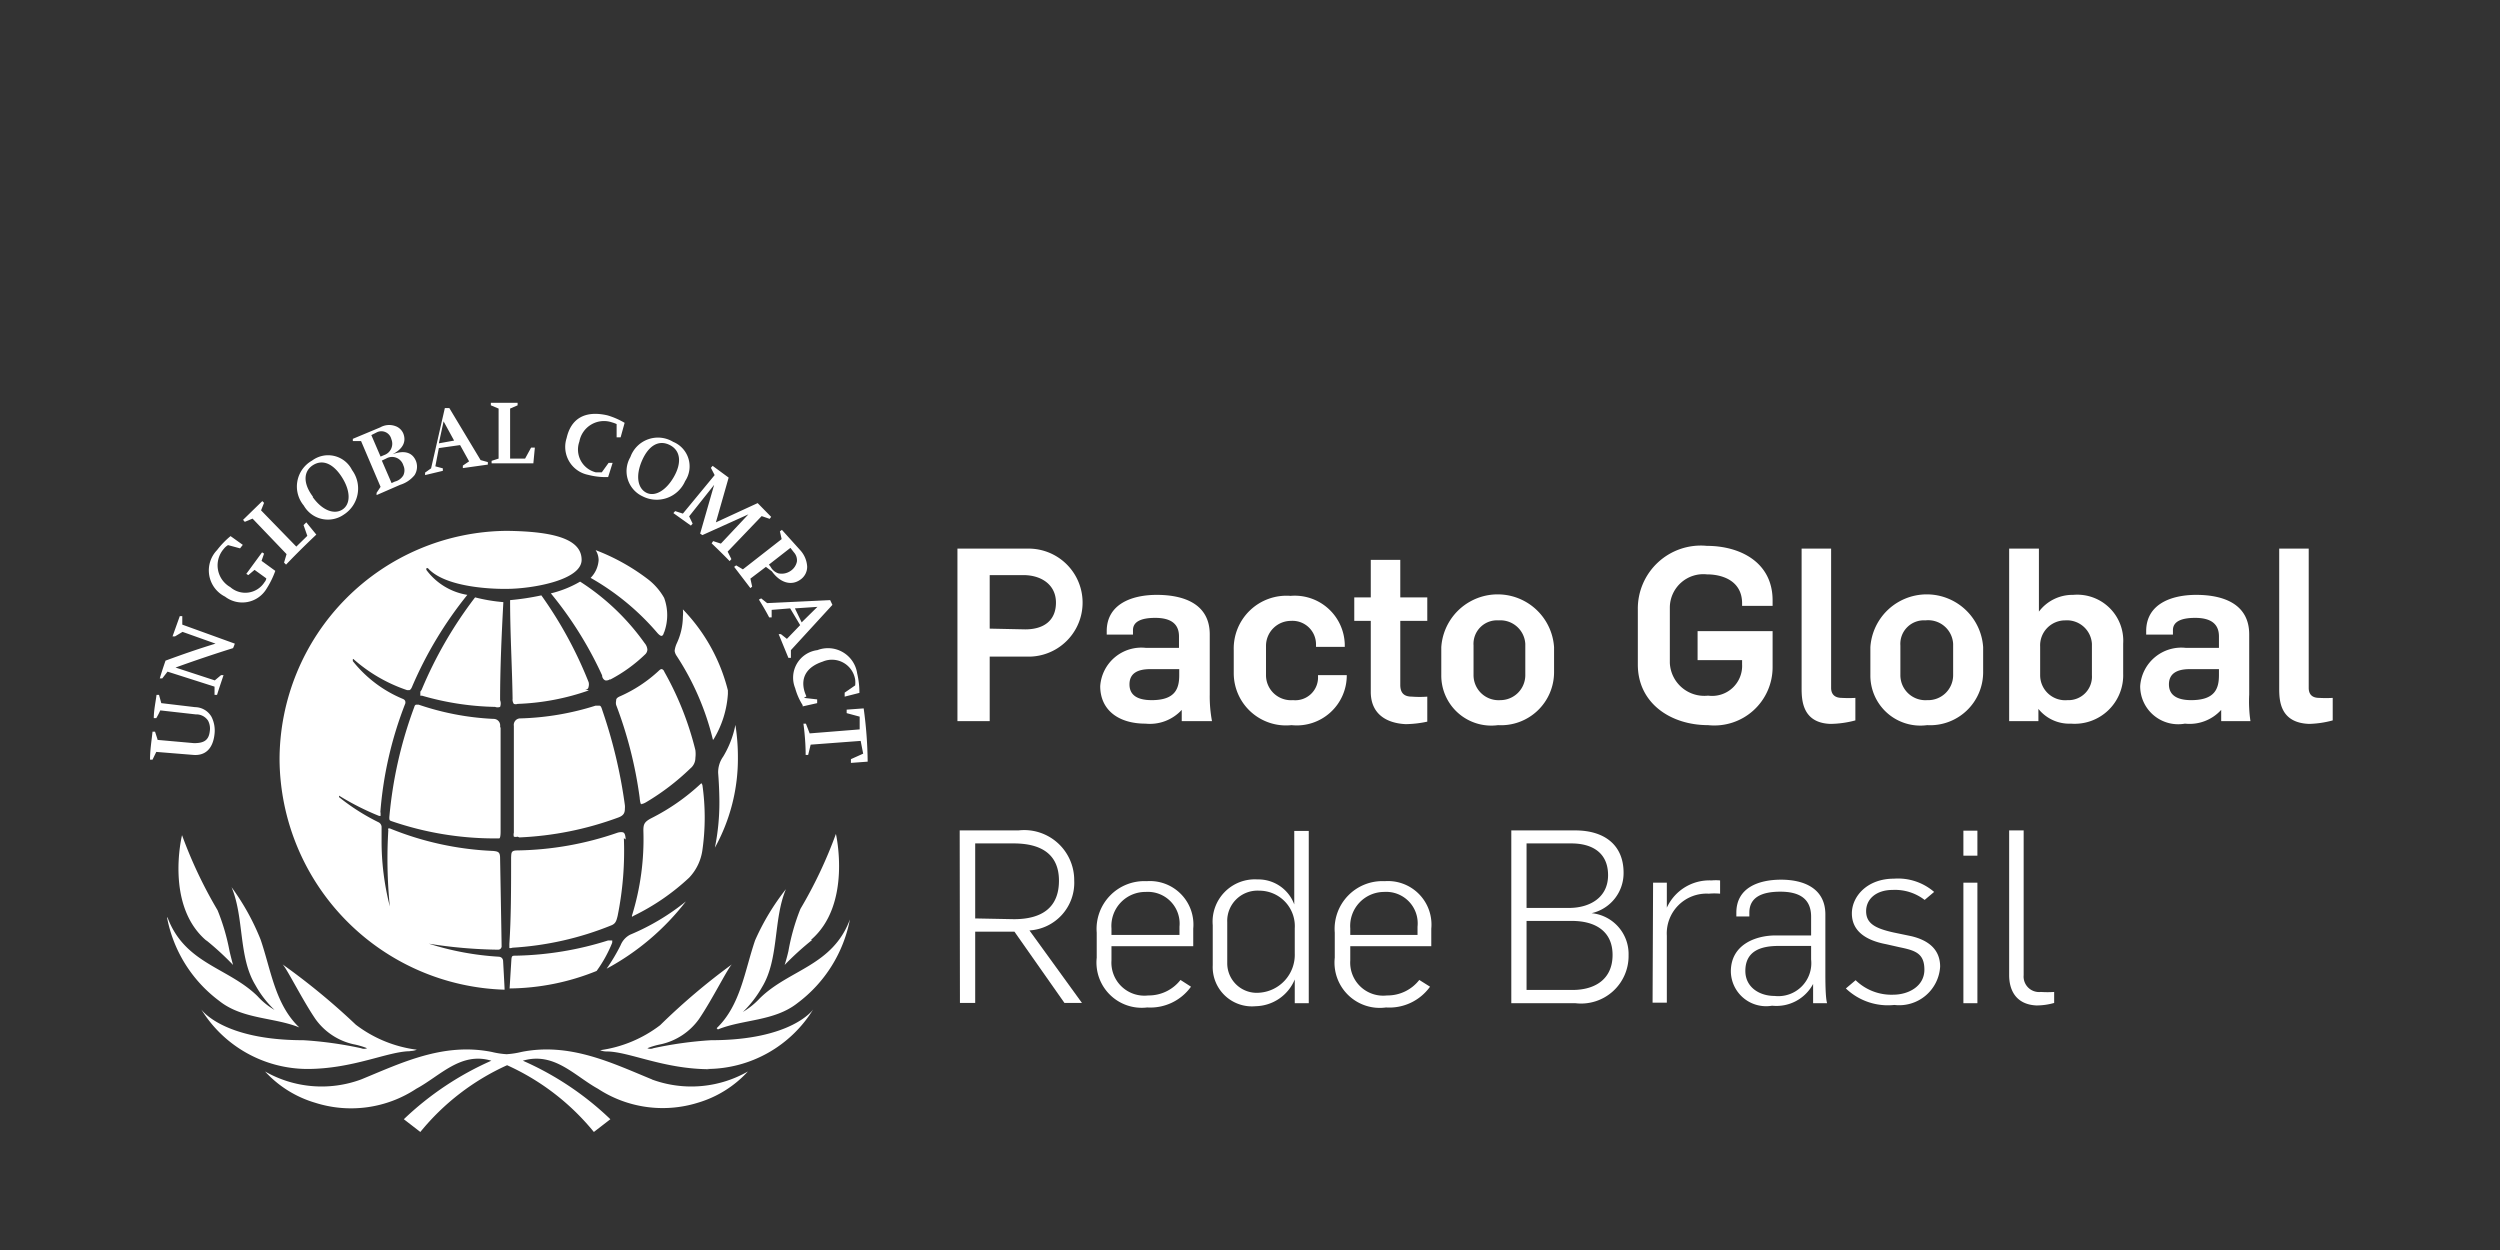 <svg id="Camada_1" data-name="Camada 1" xmlns="http://www.w3.org/2000/svg" width="99.98" height="50" viewBox="0 0 99.98 50"><rect x="0" y="0" width="99.98" height="50" fill="#333333" stroke="none"/><defs><style>.cls-1{fill:#fff;}</style></defs><title>pacto</title><path class="cls-1" d="M38.29,21.94H41.1a2.16,2.16,0,1,1,.07,4.32H39.58v2.58H38.29ZM41,25.17c.74,0,1.23-.35,1.23-1.07S41.64,23,40.93,23H39.58v2.14Z"/><path class="cls-1" d="M44,27.44a1.65,1.65,0,0,1,1.83-1.53h1.32v-.46c0-.52-.35-.74-.95-.74s-.89.17-.89.49v.18H44.26v-.14c0-1.08,1-1.45,2-1.45,1.1,0,2.12.37,2.12,1.58v2.41a5.37,5.37,0,0,0,.09,1.06H47.26c0-.08,0-.38,0-.45h0a1.73,1.73,0,0,1-1.45.55C44.71,28.94,44,28.38,44,27.44ZM47.16,27v-.24H46c-.51,0-.83.17-.83.61s.33.63.89.63C47,28,47.16,27.54,47.16,27Z"/><path class="cls-1" d="M49.34,26.94V26a2.11,2.11,0,0,1,2.27-2.17,2,2,0,0,1,2.17,1.94v.1H52.63v-.1a.94.94,0,0,0-1-.94,1,1,0,0,0-1,1V27a1,1,0,0,0,1.08,1,.91.91,0,0,0,1-.95V27h1.15V27A2,2,0,0,1,51.65,29,2.09,2.09,0,0,1,49.34,26.94Z"/><path class="cls-1" d="M54.82,27.67V24.83h-.66v-.94h.66v-1.5H56v1.5h1.08v.94H56v2.56c0,.37.2.47.47.47a4.08,4.08,0,0,0,.61,0v1a4.29,4.29,0,0,1-.87.1C55.44,28.92,54.82,28.55,54.82,27.67Z"/><path class="cls-1" d="M57.64,27V25.88a2.26,2.26,0,0,1,4.51,0v1A2.12,2.12,0,0,1,59.91,29,2,2,0,0,1,57.64,27ZM61,27V25.75a1,1,0,0,0-1.07-.94.94.94,0,0,0-1,1V27a1,1,0,0,0,1.07,1A1,1,0,0,0,61,27Z"/><path class="cls-1" d="M65.5,26.58V24.37a2.52,2.52,0,0,1,2.76-2.54c1.31,0,2.63.64,2.63,2.18v.22H69.67v-.1c0-.9-.78-1.16-1.41-1.16a1.34,1.34,0,0,0-1.48,1.33v2.21a1.38,1.38,0,0,0,1.53,1.31,1.2,1.2,0,0,0,1.36-1.25V26.4H67.89V25.24h3v1.44A2.33,2.33,0,0,1,68.31,29C66.81,29,65.5,28.12,65.5,26.58Z"/><path class="cls-1" d="M72.05,27.52V21.94h1.18v5.57c0,.22.11.4.43.4a4.9,4.9,0,0,0,.54,0v.9a4,4,0,0,1-1,.14C72.08,28.91,72.05,28,72.05,27.52Z"/><path class="cls-1" d="M74.8,27V25.88a2.26,2.26,0,0,1,4.51,0v1A2.12,2.12,0,0,1,77.07,29,2,2,0,0,1,74.8,27Zm3.31,0V25.75A1,1,0,0,0,77,24.81a.94.94,0,0,0-1,1V27a1,1,0,0,0,1.07,1A1,1,0,0,0,78.11,27Z"/><path class="cls-1" d="M81.52,28.35h0v.49H80.35v-6.9h1.19v2.52h0a1.68,1.68,0,0,1,1.37-.67,1.84,1.84,0,0,1,2,1.95v1.2a1.94,1.94,0,0,1-2.09,2A1.58,1.58,0,0,1,81.52,28.35ZM83.66,27V25.75a1,1,0,0,0-1.07-.94,1,1,0,0,0-1,1.05V27a1,1,0,0,0,1.09,1A.94.94,0,0,0,83.66,27Z"/><path class="cls-1" d="M85.59,27.44a1.65,1.65,0,0,1,1.83-1.53h1.32v-.46c0-.52-.35-.74-.95-.74s-.89.17-.89.49v.18H85.83v-.14c0-1.08,1-1.45,2-1.45,1.1,0,2.12.37,2.12,1.58v2.41A5.45,5.45,0,0,0,90,28.84H88.83c0-.08,0-.38,0-.45h0a1.71,1.71,0,0,1-1.45.55A1.52,1.52,0,0,1,85.59,27.44ZM88.74,27v-.24H87.57c-.5,0-.83.17-.83.61s.34.63.89.63C88.58,28,88.74,27.54,88.74,27Z"/><path class="cls-1" d="M91.15,27.52V21.94h1.18v5.57c0,.22.1.4.42.4a4.9,4.9,0,0,0,.54,0v.9a3.94,3.94,0,0,1-.94.14C91.17,28.91,91.15,28,91.15,27.52Z"/><path class="cls-1" d="M38.38,33.21h2.35a2,2,0,0,1,2.23,2,1.91,1.91,0,0,1-1.79,2l2.1,2.9h-.7l-2-2.85H39v2.85h-.61Zm2.17,3.55c1.15,0,1.8-.49,1.8-1.54s-.7-1.49-1.81-1.49H39v3Z"/><path class="cls-1" d="M43.86,38.3v-1a1.91,1.91,0,0,1,2-2.06,1.74,1.74,0,0,1,1.86,1.9v.7H44.45v.57a1.32,1.32,0,0,0,1.47,1.4,1.61,1.61,0,0,0,1.29-.62l.42.27a2,2,0,0,1-1.75.83A1.81,1.81,0,0,1,43.86,38.3Zm3.31-.91v-.33a1.27,1.27,0,0,0-1.35-1.39,1.36,1.36,0,0,0-1.37,1.46v.26Z"/><path class="cls-1" d="M48.5,38.6V37a1.69,1.69,0,0,1,1.79-1.83,1.53,1.53,0,0,1,1.47,1h0V33.23h.58v6.89h-.56v-.95h0a1.73,1.73,0,0,1-1.56,1.07A1.57,1.57,0,0,1,48.5,38.6Zm3.28-.47v-1a1.42,1.42,0,0,0-1.42-1.51,1.21,1.21,0,0,0-1.28,1.26v1.63a1.18,1.18,0,0,0,1.29,1.19A1.52,1.52,0,0,0,51.78,38.13Z"/><path class="cls-1" d="M53.38,38.3v-1a1.91,1.91,0,0,1,2-2.06,1.74,1.74,0,0,1,1.86,1.9v.7H54v.57a1.32,1.32,0,0,0,1.47,1.4,1.61,1.61,0,0,0,1.29-.62l.43.27a2,2,0,0,1-1.76.83A1.81,1.81,0,0,1,53.38,38.3Zm3.31-.91v-.33a1.26,1.26,0,0,0-1.34-1.39A1.36,1.36,0,0,0,54,37.13v.26Z"/><path class="cls-1" d="M60.44,33.21H63c1.16,0,1.93.58,1.93,1.69a1.64,1.64,0,0,1-1.28,1.62h0a1.64,1.64,0,0,1,1.48,1.68A1.9,1.9,0,0,1,63,40.12H60.44Zm2.31,3.1c.81,0,1.56-.4,1.56-1.31s-.65-1.27-1.47-1.27H61.05v2.58Zm.14,3.28c.9,0,1.6-.43,1.6-1.4s-.72-1.36-1.62-1.36H61.05v2.76Z"/><path class="cls-1" d="M66.11,35.3h.55v1h0a1.87,1.87,0,0,1,1.79-1.09,1.79,1.79,0,0,1,.34,0v.53a2.53,2.53,0,0,0-.45,0,1.59,1.59,0,0,0-1.68,1.68v2.68h-.57Z"/><path class="cls-1" d="M69.22,38.85c0-1.08,1-1.44,1.79-1.44h1.42v-.75c0-.75-.51-1-1.23-1s-1.24.21-1.24.84v.15h-.52V36.5c0-1,.89-1.32,1.79-1.32S73,35.52,73,36.57v2.34c0,.28,0,1,.07,1.21h-.56c0-.17,0-.62,0-.77h0a1.66,1.66,0,0,1-1.64.87A1.41,1.41,0,0,1,69.22,38.85Zm3.21-.48v-.54h-1.3c-.66,0-1.33.17-1.33,1,0,.65.56,1,1.17,1A1.32,1.32,0,0,0,72.43,38.37Z"/><path class="cls-1" d="M73.82,39.53l.39-.33a2.05,2.05,0,0,0,1.5.58c.62,0,1.25-.34,1.25-1s-.37-.77-1-.9l-.53-.12c-.85-.16-1.37-.55-1.37-1.23s.61-1.39,1.68-1.39a2.21,2.21,0,0,1,1.61.53l-.38.32a1.94,1.94,0,0,0-1.28-.4c-.64,0-1.06.35-1.06.85s.38.69,1.09.85l.72.15c.67.16,1.15.52,1.15,1.22a1.64,1.64,0,0,1-1.83,1.53A2.43,2.43,0,0,1,73.82,39.53Z"/><path class="cls-1" d="M78.52,33.22h.56v1h-.56Zm0,2.08h.56v4.82h-.56Z"/><path class="cls-1" d="M80.35,39V33.21h.58V39a.62.62,0,0,0,.69.67,3.83,3.83,0,0,0,.53,0v.44a2.59,2.59,0,0,1-.71.1C80.6,40.17,80.35,39.57,80.35,39Z"/><path class="cls-1" d="M25.66,32.18c-.06,0-.08-.29-.08-.29a16.62,16.62,0,0,0-.94-3.7.37.37,0,0,1,0-.16c0-.06,0-.12.17-.19a5.56,5.56,0,0,0,1.52-1c.06-.06.11-.09.13-.08h0s.07,0,.11.11A12.38,12.38,0,0,1,27.81,30a1.25,1.25,0,0,1,0,.31.54.54,0,0,1-.2.42,9.53,9.53,0,0,1-1.75,1.34s-.19.12-.24.07m-.6,1.43s0-.22-.08-.27-.24,0-.24,0a12.75,12.75,0,0,1-4,.71c-.26,0-.25.08-.26.29,0,1.23,0,2.4-.07,3.45,0,0,0,.11,0,.15s.13,0,.13,0a12.45,12.45,0,0,0,3.94-.89c.18-.07.21-.18.26-.38a13.1,13.1,0,0,0,.25-3.11m-.55-6.34a6,6,0,0,0,1.39-1,.28.28,0,0,0,.1-.2.45.45,0,0,0-.11-.26,9.37,9.37,0,0,0-2.58-2.46,4.31,4.31,0,0,1-1.17.47,14.94,14.94,0,0,1,2.05,3.28c0,.12.09.19.13.2s.13,0,.19-.05m-1,.41c.07,0,.12,0,.14-.11a.36.36,0,0,0,0-.18,16.37,16.37,0,0,0-1.89-3.47A10.17,10.17,0,0,1,20.4,24c0,1.34.08,2.66.1,3.94a.3.3,0,0,0,.05.21.22.22,0,0,0,.15,0,9.55,9.55,0,0,0,2.85-.54m.94,10a0,0,0,0,0,0,0l-.17,0a13,13,0,0,1-3.71.61c-.12,0-.15,0-.16.18l-.07,1.13a9.46,9.46,0,0,0,3.48-.7,5.23,5.23,0,0,0,.62-1.12.3.3,0,0,0,0-.11m3.57-6.28s0,0,0,0a8.49,8.49,0,0,1-2,1.4c-.29.15-.32.25-.32.5a10.33,10.33,0,0,1-.46,3.41s0,.06.06,0a9,9,0,0,0,2.23-1.53A2,2,0,0,0,28.09,34a9.23,9.23,0,0,0,0-2.61m.44-1.81a4,4,0,0,0,.58-1.83c0-.06,0-.1,0-.14a7.16,7.16,0,0,0-1.8-3.24,1.43,1.43,0,0,1,0,.29,2.57,2.57,0,0,1-.25,1.08,1,1,0,0,0-.08.29.47.47,0,0,0,.08.2,10.69,10.69,0,0,1,1.45,3.35M15.21,32.49a15.1,15.1,0,0,1,1-4.36.2.2,0,0,0,0-.07s0-.07-.1-.11a5,5,0,0,1-2-1.51s0,0,0-.06.05,0,.05,0a6.23,6.23,0,0,0,2.12,1.22l.09,0s.06,0,.12-.16a15.61,15.61,0,0,1,2.2-3.65,2.54,2.54,0,0,1-1.64-1s0,0,0-.06a.06.06,0,0,1,.07,0c.8.88,3.14.82,3.14.82,1,0,3-.34,3-1.16s-1.07-1.14-3-1.16a9.16,9.16,0,0,0-9.08,9.18,9.28,9.28,0,0,0,9,9.17c0-.08-.06-1.15-.06-1.15s0-.16-.18-.17a11.39,11.39,0,0,1-2.79-.52s0,0,0,0a19,19,0,0,0,2.76.24.14.14,0,0,0,.15-.16c0-.15-.06-3.48-.06-3.48,0-.25-.05-.29-.29-.31a12.27,12.27,0,0,1-4.12-.9h-.06a.09.09,0,0,0,0,.07,19,19,0,0,0,.06,3.05s0,0,0,0,0,0,0,0a10.49,10.49,0,0,1-.33-2.69v-.46a.22.22,0,0,0-.13-.22,8.49,8.49,0,0,1-1.57-1s0,0,0-.06a.05.05,0,0,1,0,0,10.41,10.41,0,0,0,1.6.81h.06s0-.07,0-.14m11.34-7.2a2,2,0,0,0,0-1.38,2.48,2.48,0,0,0-.68-.77A8.35,8.35,0,0,0,23.82,22a.75.75,0,0,1,.12.4,1.11,1.11,0,0,1-.32.71,10,10,0,0,1,2.65,2.18s.12.15.19.14.09-.13.09-.13m2.22,6.77a9.09,9.09,0,0,1-.18,1.83,7.35,7.35,0,0,0,.92-3.63,8.16,8.16,0,0,0-.1-1.28,3.89,3.89,0,0,1-.49,1.27,1.08,1.08,0,0,0-.2.65c.05.62.05,1.16.05,1.16M24.82,37.8a7.29,7.29,0,0,1-.56.94,10,10,0,0,0,3.17-2.69,9.15,9.15,0,0,1-2.23,1.33.82.82,0,0,0-.38.42M20,29.05a.26.26,0,0,0-.26-.3,10.79,10.79,0,0,1-3-.57l-.09,0s-.06,0-.08.09a16.85,16.85,0,0,0-1,4.41c0,.11,0,.13.09.16a12.67,12.67,0,0,0,4.1.69s.16,0,.2,0,.06-.1.06-.28c0-1.14,0-4.13,0-4.13m-3.21-1.46c0,.13,0,.16,0,.16a.11.11,0,0,0,.06,0,11.19,11.19,0,0,0,2.93.45.28.28,0,0,0,.2,0A.38.38,0,0,0,20,28c0-1.28.06-2.61.13-3.92A6.69,6.69,0,0,1,19,23.89a16.57,16.57,0,0,0-2.14,3.7m3.91,5.9a13,13,0,0,0,3.94-.79c.23-.08.28-.19.28-.36a.71.71,0,0,0,0-.14,19.86,19.86,0,0,0-.9-3.79c-.05-.17-.08-.19-.13-.19l-.14,0a10.87,10.87,0,0,1-3,.51.26.26,0,0,0-.27.3c0,.65,0,1.69,0,3.08V33.3a.32.32,0,0,0,0,.16.28.28,0,0,0,.15,0m-14,3.23c.69,1.86,2.43,2,3.6,3.15a2.88,2.88,0,0,0,.68.55l0,0a4.12,4.12,0,0,1-.77-1c-.68-1.12-.44-2.7-.95-3.91a9.51,9.51,0,0,1,1.16,2.09c.42,1.22.58,2.6,1.55,3.52-1-.41-2.27-.32-3.2-1.06a5.42,5.42,0,0,1-2.09-3.34m9.73,5.34a.69.69,0,0,0,.26-.05,5.08,5.08,0,0,1-2.44-1,27,27,0,0,0-2.94-2.42c.14.09.79,1.41,1.33,2.2a2.55,2.55,0,0,0,1.51,1,3,3,0,0,1,.55.16.31.31,0,0,1-.24,0,15.25,15.25,0,0,0-2.31-.32c-3.24,0-4.08-1.23-4.08-1.23a5,5,0,0,0,4.23,2.38c1.85,0,3.24-.71,4.13-.71m11.88.71a5,5,0,0,0,4.23-2.38s-.84,1.23-4.08,1.23a15.25,15.25,0,0,0-2.31.32.31.31,0,0,1-.24,0,3,3,0,0,1,.55-.16,2.55,2.55,0,0,0,1.51-1c.54-.79,1.19-2.11,1.33-2.2A26,26,0,0,0,26.4,41,5.11,5.11,0,0,1,24,42a.69.69,0,0,0,.26.05c.89,0,2.28.71,4.13.71M8.23,37.59a11.33,11.33,0,0,1,1.09,1s-.07-.25-.14-.55A8.45,8.45,0,0,0,8.7,36.4a17.91,17.91,0,0,1-1.42-3s-.7,2.83,1,4.24m20.43,3.53c1-.41,2.26-.32,3.19-1.06a5.46,5.46,0,0,0,2.09-3.34c-.69,1.86-2.43,2-3.6,3.15a3.1,3.1,0,0,1-.68.55l0,0a4.39,4.39,0,0,0,.77-1c.68-1.12.44-2.7.95-3.91A9.51,9.51,0,0,0,30.2,37.6c-.42,1.22-.58,2.6-1.54,3.52m-2.58,2.05c-1.61-.66-3.29-1.49-5.23-1.1a3.39,3.39,0,0,1-.59.09,3.39,3.39,0,0,1-.59-.09c-1.94-.39-3.62.44-5.23,1.1a4.56,4.56,0,0,1-3.84-.32,4.4,4.4,0,0,0,2,1.25,4.73,4.73,0,0,0,4.05-.56c.95-.51,1.78-1.49,3-1.12a12.2,12.2,0,0,0-3.5,2.34l.66.51a9.54,9.54,0,0,1,3.47-2.67,9.54,9.54,0,0,1,3.47,2.67l.66-.51a12.06,12.06,0,0,0-3.5-2.34c1.25-.37,2.07.61,3,1.12a4.73,4.73,0,0,0,4,.56,4.4,4.4,0,0,0,2-1.25,4.56,4.56,0,0,1-3.84.32m6.36-5.58c1.65-1.41,1-4.24,1-4.24a17.91,17.91,0,0,1-1.42,3,8.45,8.45,0,0,0-.48,1.69c-.07.3-.15.55-.15.55a11.6,11.6,0,0,1,1.1-1m-26.18-8,1.46.13c.39,0,.59-.11.63-.48a.67.67,0,0,0-.07-.42.56.56,0,0,0-.49-.25l-1.42-.16a3,3,0,0,1-.16.31h-.1c0-.31.07-.62.11-.93l.1,0,.09.33,1.35.16a.77.77,0,0,1,.66.39,1.22,1.22,0,0,1,.12.68c-.06.58-.36.88-.85.84l-1.48-.12-.15.31H6c0-.38.06-.75.1-1.12h.1l.1.31M7,26.69l1.59.52L8.84,27l.1,0c-.09.27-.18.53-.26.79l-.1,0c0-.11,0-.22,0-.33l-1.88-.6-.21.27-.1,0c.07-.24.15-.48.23-.71.65-.24,1.31-.47,2-.68l-1.32-.47L7,25.45l-.1,0,.29-.81.1,0c0,.12,0,.23,0,.34l2.1.76a1.34,1.34,0,0,1-.07.18q-1.15.36-2.31.78m3.45-4.27.55.4a3.53,3.53,0,0,1-.36.73A1.13,1.13,0,0,1,9,23.86,1.17,1.17,0,0,1,8.68,22a3.41,3.41,0,0,1,.54-.56l0,0,.49.35-.11.14-.48-.13a.61.61,0,0,0-.17.15,1,1,0,0,0,.26,1.53.91.91,0,0,0,1.37-.2.28.28,0,0,0,.07-.15l-.47-.34L9.93,23l-.08-.05.63-.86.08.05Zm1-.27L10.1,20.74l-.31.13-.07-.08.77-.75.07.07-.12.3,1.41,1.45.44-.43L12.14,21l.11-.11.4.49s-.61.57-1.21,1.2l-.08-.08Zm.69-1.94a1.19,1.19,0,0,1,.33-1.8,1.07,1.07,0,0,1,1.6.38,1.24,1.24,0,0,1-.33,1.78,1.11,1.11,0,0,1-1.6-.36m.35-.35c.38.54.86.72,1.19.51s.34-.72,0-1.27-.77-.76-1.17-.51-.4.75,0,1.27m2.7-.4-.78-1.83h-.33l0-.09,1.1-.46a.72.72,0,0,1,.6-.05.53.53,0,0,1,.32.3c.12.31,0,.61-.44.83.48-.18.81-.08.95.28a.63.63,0,0,1-.06.55,1.19,1.19,0,0,1-.58.39l-.94.41,0-.09Zm0-1.21.14-.06a.48.48,0,0,0,.29-.64.41.41,0,0,0-.6-.26l-.2.1Zm.44,1.06.13-.06a.55.55,0,0,0,.34-.25.47.47,0,0,0,0-.4.47.47,0,0,0-.69-.27l-.17.08Zm1.89-1.4-.14.73.3.08,0,.1L17,19v-.1l.24-.17.55-2.41.18,0,1.25,2.08.29.08,0,.1-1,.14,0-.1.25-.17-.36-.65Zm0-.19.61-.11-.42-.77Zm2.39.61,0-2-.31-.13v-.1c.56,0,1.07,0,1.07,0v.1l-.3.13,0,2H21l.24-.44h.15l-.06.63s-.92,0-1.67,0v-.1Zm4.09.6.31-.43.16,0-.18.57h-.06a2.8,2.8,0,0,1-.74-.09,1.14,1.14,0,0,1-.86-1.47c.17-.76.71-1.12,1.63-.91a3,3,0,0,1,.69.3l-.16.58-.16,0,0-.53a1.14,1.14,0,0,0-.19-.07,1,1,0,0,0-1.3.77.94.94,0,0,0,.66,1.23l.24,0m4.56,2,1.67-.77.54.55-.06.08-.32-.11L29.1,22.06l.15.3-.07.08c-.36-.37-.72-.71-.72-.71l.06-.09.31.1,1.1-1.17-1.84.83L28,21.34l.56-1.95-1,1.26.14.29-.07.08-.7-.5.07-.08.31.1L28.58,19l-.15-.29.07-.08.64.47Zm2,1.78-.62.47.07.32-.07.06-.65-.85.08-.06.27.16,1.55-1.21-.07-.31.08-.06L32,22a1.06,1.06,0,0,1,.28.66.62.62,0,0,1-.27.52c-.36.26-.81.13-1.14-.33Zm.19,0a.54.54,0,0,0,.31.26.63.63,0,0,0,.49-.1.59.59,0,0,0,.25-.37.47.47,0,0,0-.12-.37l-.14-.18-.86.67Zm.78,1.66-.74.06v.3l-.1,0c-.18-.35-.41-.71-.41-.71l.09-.05.24.19L33.2,24l.09.19L31.63,26v.31l-.1,0-.39-.95.09,0,.24.19L32,25Zm.19,0,.27.56.63-.62Zm.36,3.58.53.06,0,.15-.58.13,0-.05a2.48,2.48,0,0,1-.3-.68A1.11,1.11,0,0,1,32.69,26a1.18,1.18,0,0,1,1.59.93,3.42,3.42,0,0,1,.09.78l-.59.15,0-.16.42-.29a1,1,0,0,0,0-.23.94.94,0,0,0-1.3-.72c-.61.2-.89.61-.73,1.18a1.8,1.8,0,0,0,.08.21Zm2.27,1.72-2,.15-.1.41h-.1c0-.64-.09-1.25-.09-1.25h.1l.15.39,2-.16,0-.51-.52-.14v-.14l.68-.05a16.74,16.74,0,0,1,.16,2.13l-.67.05,0-.15.49-.22ZM25.21,18.28a1.17,1.17,0,0,1,1.71-.61,1.06,1.06,0,0,1,.48,1.57,1.24,1.24,0,0,1-1.7.61,1.11,1.11,0,0,1-.49-1.57m.47.13c-.27.61-.18,1.11.16,1.29s.79-.07,1.11-.63.27-1.05-.16-1.27-.84,0-1.11.61"/></svg>
